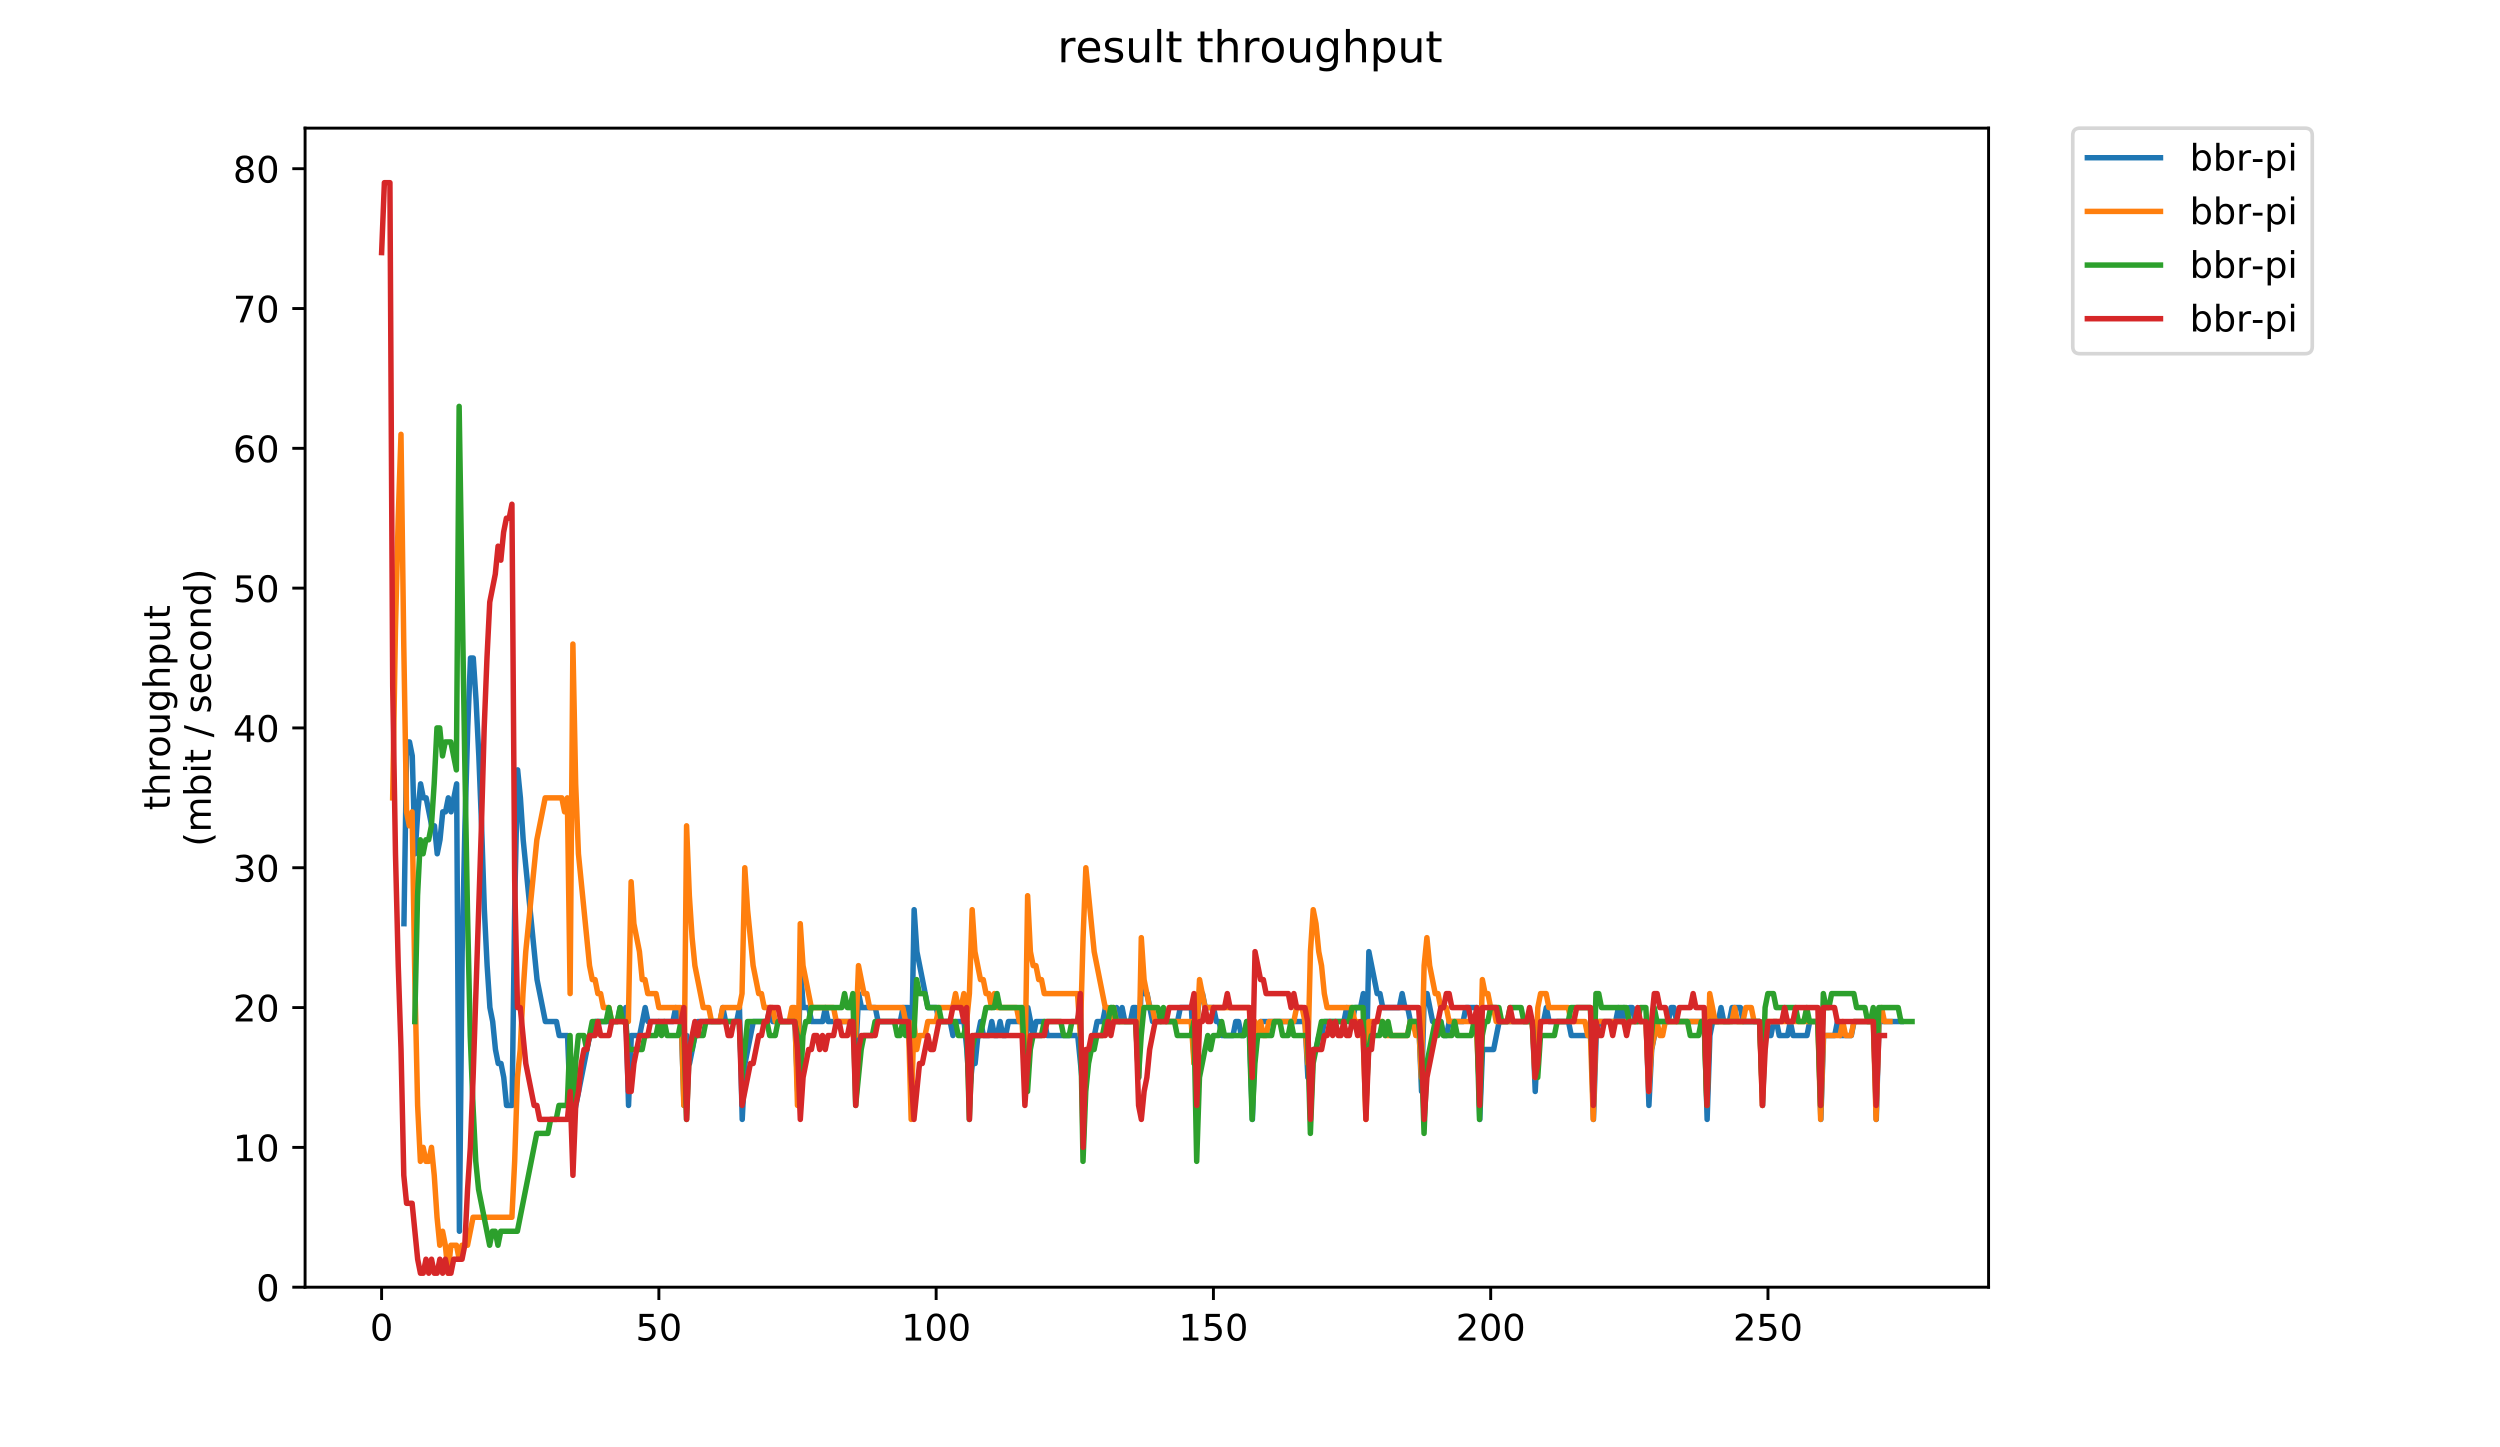 <?xml version="1.0" encoding="utf-8" standalone="no"?>
<!DOCTYPE svg PUBLIC "-//W3C//DTD SVG 1.1//EN"
  "http://www.w3.org/Graphics/SVG/1.1/DTD/svg11.dtd">
<!-- Created with matplotlib (https://matplotlib.org/) -->
<svg height="396pt" version="1.1" viewBox="0 0 684 396" width="684pt" xmlns="http://www.w3.org/2000/svg" xmlns:xlink="http://www.w3.org/1999/xlink">
 <defs>
  <style type="text/css">
*{stroke-linecap:butt;stroke-linejoin:round;}
  </style>
 </defs>
 <g id="figure_1">
  <g id="patch_1">
   <path d="M 0 396 
L 684 396 
L 684 0 
L 0 0 
z
" style="fill:#ffffff;"/>
  </g>
  <g id="axes_1">
   <g id="patch_2">
    <path d="M 83.472 352.174 
L 544.074 352.174 
L 544.074 35.062 
L 83.472 35.062 
z
" style="fill:#ffffff;"/>
   </g>
   <g id="matplotlib.axis_1">
    <g id="xtick_1">
     <g id="line2d_1">
      <defs>
       <path d="M 0 0 
L 0 3.5 
" id="m7096359791" style="stroke:#000000;stroke-width:0.8;"/>
      </defs>
      <g>
       <use style="stroke:#000000;stroke-width:0.8;" x="104.406" xlink:href="#m7096359791" y="352.174"/>
      </g>
     </g>
     <g id="text_1">
      <!-- 0 -->
      <defs>
       <path d="M 31.781 66.406 
Q 24.172 66.406 20.328 58.906 
Q 16.5 51.422 16.5 36.375 
Q 16.5 21.391 20.328 13.891 
Q 24.172 6.391 31.781 6.391 
Q 39.453 6.391 43.281 13.891 
Q 47.125 21.391 47.125 36.375 
Q 47.125 51.422 43.281 58.906 
Q 39.453 66.406 31.781 66.406 
z
M 31.781 74.219 
Q 44.047 74.219 50.516 64.516 
Q 56.984 54.828 56.984 36.375 
Q 56.984 17.969 50.516 8.266 
Q 44.047 -1.422 31.781 -1.422 
Q 19.531 -1.422 13.062 8.266 
Q 6.594 17.969 6.594 36.375 
Q 6.594 54.828 13.062 64.516 
Q 19.531 74.219 31.781 74.219 
z
" id="DejaVuSans-48"/>
      </defs>
      <g transform="translate(101.224 366.773)scale(0.1 -0.1)">
       <use xlink:href="#DejaVuSans-48"/>
      </g>
     </g>
    </g>
    <g id="xtick_2">
     <g id="line2d_2">
      <g>
       <use style="stroke:#000000;stroke-width:0.8;" x="180.268" xlink:href="#m7096359791" y="352.174"/>
      </g>
     </g>
     <g id="text_2">
      <!-- 50 -->
      <defs>
       <path d="M 10.797 72.906 
L 49.516 72.906 
L 49.516 64.594 
L 19.828 64.594 
L 19.828 46.734 
Q 21.969 47.469 24.109 47.828 
Q 26.266 48.188 28.422 48.188 
Q 40.625 48.188 47.75 41.5 
Q 54.891 34.812 54.891 23.391 
Q 54.891 11.625 47.562 5.094 
Q 40.234 -1.422 26.906 -1.422 
Q 22.312 -1.422 17.547 -0.641 
Q 12.797 0.141 7.719 1.703 
L 7.719 11.625 
Q 12.109 9.234 16.797 8.062 
Q 21.484 6.891 26.703 6.891 
Q 35.156 6.891 40.078 11.328 
Q 45.016 15.766 45.016 23.391 
Q 45.016 31 40.078 35.438 
Q 35.156 39.891 26.703 39.891 
Q 22.75 39.891 18.812 39.016 
Q 14.891 38.141 10.797 36.281 
z
" id="DejaVuSans-53"/>
      </defs>
      <g transform="translate(173.905 366.773)scale(0.1 -0.1)">
       <use xlink:href="#DejaVuSans-53"/>
       <use x="63.623" xlink:href="#DejaVuSans-48"/>
      </g>
     </g>
    </g>
    <g id="xtick_3">
     <g id="line2d_3">
      <g>
       <use style="stroke:#000000;stroke-width:0.8;" x="256.13" xlink:href="#m7096359791" y="352.174"/>
      </g>
     </g>
     <g id="text_3">
      <!-- 100 -->
      <defs>
       <path d="M 12.406 8.297 
L 28.516 8.297 
L 28.516 63.922 
L 10.984 60.406 
L 10.984 69.391 
L 28.422 72.906 
L 38.281 72.906 
L 38.281 8.297 
L 54.391 8.297 
L 54.391 0 
L 12.406 0 
z
" id="DejaVuSans-49"/>
      </defs>
      <g transform="translate(246.586 366.773)scale(0.1 -0.1)">
       <use xlink:href="#DejaVuSans-49"/>
       <use x="63.623" xlink:href="#DejaVuSans-48"/>
       <use x="127.246" xlink:href="#DejaVuSans-48"/>
      </g>
     </g>
    </g>
    <g id="xtick_4">
     <g id="line2d_4">
      <g>
       <use style="stroke:#000000;stroke-width:0.8;" x="331.992" xlink:href="#m7096359791" y="352.174"/>
      </g>
     </g>
     <g id="text_4">
      <!-- 150 -->
      <g transform="translate(322.448 366.773)scale(0.1 -0.1)">
       <use xlink:href="#DejaVuSans-49"/>
       <use x="63.623" xlink:href="#DejaVuSans-53"/>
       <use x="127.246" xlink:href="#DejaVuSans-48"/>
      </g>
     </g>
    </g>
    <g id="xtick_5">
     <g id="line2d_5">
      <g>
       <use style="stroke:#000000;stroke-width:0.8;" x="407.854" xlink:href="#m7096359791" y="352.174"/>
      </g>
     </g>
     <g id="text_5">
      <!-- 200 -->
      <defs>
       <path d="M 19.188 8.297 
L 53.609 8.297 
L 53.609 0 
L 7.328 0 
L 7.328 8.297 
Q 12.938 14.109 22.625 23.891 
Q 32.328 33.688 34.812 36.531 
Q 39.547 41.844 41.422 45.531 
Q 43.312 49.219 43.312 52.781 
Q 43.312 58.594 39.234 62.25 
Q 35.156 65.922 28.609 65.922 
Q 23.969 65.922 18.812 64.312 
Q 13.672 62.703 7.812 59.422 
L 7.812 69.391 
Q 13.766 71.781 18.938 73 
Q 24.125 74.219 28.422 74.219 
Q 39.75 74.219 46.484 68.547 
Q 53.219 62.891 53.219 53.422 
Q 53.219 48.922 51.531 44.891 
Q 49.859 40.875 45.406 35.406 
Q 44.188 33.984 37.641 27.219 
Q 31.109 20.453 19.188 8.297 
z
" id="DejaVuSans-50"/>
      </defs>
      <g transform="translate(398.311 366.773)scale(0.1 -0.1)">
       <use xlink:href="#DejaVuSans-50"/>
       <use x="63.623" xlink:href="#DejaVuSans-48"/>
       <use x="127.246" xlink:href="#DejaVuSans-48"/>
      </g>
     </g>
    </g>
    <g id="xtick_6">
     <g id="line2d_6">
      <g>
       <use style="stroke:#000000;stroke-width:0.8;" x="483.716" xlink:href="#m7096359791" y="352.174"/>
      </g>
     </g>
     <g id="text_6">
      <!-- 250 -->
      <g transform="translate(474.173 366.773)scale(0.1 -0.1)">
       <use xlink:href="#DejaVuSans-50"/>
       <use x="63.623" xlink:href="#DejaVuSans-53"/>
       <use x="127.246" xlink:href="#DejaVuSans-48"/>
      </g>
     </g>
    </g>
   </g>
   <g id="matplotlib.axis_2">
    <g id="ytick_1">
     <g id="line2d_7">
      <defs>
       <path d="M 0 0 
L -3.5 0 
" id="m51fbcd51d5" style="stroke:#000000;stroke-width:0.8;"/>
      </defs>
      <g>
       <use style="stroke:#000000;stroke-width:0.8;" x="83.472" xlink:href="#m51fbcd51d5" y="352.174"/>
      </g>
     </g>
     <g id="text_7">
      <!-- 0 -->
      <g transform="translate(70.11 355.973)scale(0.1 -0.1)">
       <use xlink:href="#DejaVuSans-48"/>
      </g>
     </g>
    </g>
    <g id="ytick_2">
     <g id="line2d_8">
      <g>
       <use style="stroke:#000000;stroke-width:0.8;" x="83.472" xlink:href="#m51fbcd51d5" y="313.922"/>
      </g>
     </g>
     <g id="text_8">
      <!-- 10 -->
      <g transform="translate(63.747 317.721)scale(0.1 -0.1)">
       <use xlink:href="#DejaVuSans-49"/>
       <use x="63.623" xlink:href="#DejaVuSans-48"/>
      </g>
     </g>
    </g>
    <g id="ytick_3">
     <g id="line2d_9">
      <g>
       <use style="stroke:#000000;stroke-width:0.8;" x="83.472" xlink:href="#m51fbcd51d5" y="275.67"/>
      </g>
     </g>
     <g id="text_9">
      <!-- 20 -->
      <g transform="translate(63.747 279.469)scale(0.1 -0.1)">
       <use xlink:href="#DejaVuSans-50"/>
       <use x="63.623" xlink:href="#DejaVuSans-48"/>
      </g>
     </g>
    </g>
    <g id="ytick_4">
     <g id="line2d_10">
      <g>
       <use style="stroke:#000000;stroke-width:0.8;" x="83.472" xlink:href="#m51fbcd51d5" y="237.417"/>
      </g>
     </g>
     <g id="text_10">
      <!-- 30 -->
      <defs>
       <path d="M 40.578 39.312 
Q 47.656 37.797 51.625 33 
Q 55.609 28.219 55.609 21.188 
Q 55.609 10.406 48.188 4.484 
Q 40.766 -1.422 27.094 -1.422 
Q 22.516 -1.422 17.656 -0.516 
Q 12.797 0.391 7.625 2.203 
L 7.625 11.719 
Q 11.719 9.328 16.594 8.109 
Q 21.484 6.891 26.812 6.891 
Q 36.078 6.891 40.938 10.547 
Q 45.797 14.203 45.797 21.188 
Q 45.797 27.641 41.281 31.266 
Q 36.766 34.906 28.719 34.906 
L 20.219 34.906 
L 20.219 43.016 
L 29.109 43.016 
Q 36.375 43.016 40.234 45.922 
Q 44.094 48.828 44.094 54.297 
Q 44.094 59.906 40.109 62.906 
Q 36.141 65.922 28.719 65.922 
Q 24.656 65.922 20.016 65.031 
Q 15.375 64.156 9.812 62.312 
L 9.812 71.094 
Q 15.438 72.656 20.344 73.438 
Q 25.25 74.219 29.594 74.219 
Q 40.828 74.219 47.359 69.109 
Q 53.906 64.016 53.906 55.328 
Q 53.906 49.266 50.438 45.094 
Q 46.969 40.922 40.578 39.312 
z
" id="DejaVuSans-51"/>
      </defs>
      <g transform="translate(63.747 241.216)scale(0.1 -0.1)">
       <use xlink:href="#DejaVuSans-51"/>
       <use x="63.623" xlink:href="#DejaVuSans-48"/>
      </g>
     </g>
    </g>
    <g id="ytick_5">
     <g id="line2d_11">
      <g>
       <use style="stroke:#000000;stroke-width:0.8;" x="83.472" xlink:href="#m51fbcd51d5" y="199.165"/>
      </g>
     </g>
     <g id="text_11">
      <!-- 40 -->
      <defs>
       <path d="M 37.797 64.312 
L 12.891 25.391 
L 37.797 25.391 
z
M 35.203 72.906 
L 47.609 72.906 
L 47.609 25.391 
L 58.016 25.391 
L 58.016 17.188 
L 47.609 17.188 
L 47.609 0 
L 37.797 0 
L 37.797 17.188 
L 4.891 17.188 
L 4.891 26.703 
z
" id="DejaVuSans-52"/>
      </defs>
      <g transform="translate(63.747 202.964)scale(0.1 -0.1)">
       <use xlink:href="#DejaVuSans-52"/>
       <use x="63.623" xlink:href="#DejaVuSans-48"/>
      </g>
     </g>
    </g>
    <g id="ytick_6">
     <g id="line2d_12">
      <g>
       <use style="stroke:#000000;stroke-width:0.8;" x="83.472" xlink:href="#m51fbcd51d5" y="160.913"/>
      </g>
     </g>
     <g id="text_12">
      <!-- 50 -->
      <g transform="translate(63.747 164.712)scale(0.1 -0.1)">
       <use xlink:href="#DejaVuSans-53"/>
       <use x="63.623" xlink:href="#DejaVuSans-48"/>
      </g>
     </g>
    </g>
    <g id="ytick_7">
     <g id="line2d_13">
      <g>
       <use style="stroke:#000000;stroke-width:0.8;" x="83.472" xlink:href="#m51fbcd51d5" y="122.66"/>
      </g>
     </g>
     <g id="text_13">
      <!-- 60 -->
      <defs>
       <path d="M 33.016 40.375 
Q 26.375 40.375 22.484 35.828 
Q 18.609 31.297 18.609 23.391 
Q 18.609 15.531 22.484 10.953 
Q 26.375 6.391 33.016 6.391 
Q 39.656 6.391 43.531 10.953 
Q 47.406 15.531 47.406 23.391 
Q 47.406 31.297 43.531 35.828 
Q 39.656 40.375 33.016 40.375 
z
M 52.594 71.297 
L 52.594 62.312 
Q 48.875 64.062 45.094 64.984 
Q 41.312 65.922 37.594 65.922 
Q 27.828 65.922 22.672 59.328 
Q 17.531 52.734 16.797 39.406 
Q 19.672 43.656 24.016 45.922 
Q 28.375 48.188 33.594 48.188 
Q 44.578 48.188 50.953 41.516 
Q 57.328 34.859 57.328 23.391 
Q 57.328 12.156 50.688 5.359 
Q 44.047 -1.422 33.016 -1.422 
Q 20.359 -1.422 13.672 8.266 
Q 6.984 17.969 6.984 36.375 
Q 6.984 53.656 15.188 63.938 
Q 23.391 74.219 37.203 74.219 
Q 40.922 74.219 44.703 73.484 
Q 48.484 72.75 52.594 71.297 
z
" id="DejaVuSans-54"/>
      </defs>
      <g transform="translate(63.747 126.46)scale(0.1 -0.1)">
       <use xlink:href="#DejaVuSans-54"/>
       <use x="63.623" xlink:href="#DejaVuSans-48"/>
      </g>
     </g>
    </g>
    <g id="ytick_8">
     <g id="line2d_14">
      <g>
       <use style="stroke:#000000;stroke-width:0.8;" x="83.472" xlink:href="#m51fbcd51d5" y="84.408"/>
      </g>
     </g>
     <g id="text_14">
      <!-- 70 -->
      <defs>
       <path d="M 8.203 72.906 
L 55.078 72.906 
L 55.078 68.703 
L 28.609 0 
L 18.312 0 
L 43.219 64.594 
L 8.203 64.594 
z
" id="DejaVuSans-55"/>
      </defs>
      <g transform="translate(63.747 88.207)scale(0.1 -0.1)">
       <use xlink:href="#DejaVuSans-55"/>
       <use x="63.623" xlink:href="#DejaVuSans-48"/>
      </g>
     </g>
    </g>
    <g id="ytick_9">
     <g id="line2d_15">
      <g>
       <use style="stroke:#000000;stroke-width:0.8;" x="83.472" xlink:href="#m51fbcd51d5" y="46.156"/>
      </g>
     </g>
     <g id="text_15">
      <!-- 80 -->
      <defs>
       <path d="M 31.781 34.625 
Q 24.75 34.625 20.719 30.859 
Q 16.703 27.094 16.703 20.516 
Q 16.703 13.922 20.719 10.156 
Q 24.75 6.391 31.781 6.391 
Q 38.812 6.391 42.859 10.172 
Q 46.922 13.969 46.922 20.516 
Q 46.922 27.094 42.891 30.859 
Q 38.875 34.625 31.781 34.625 
z
M 21.922 38.812 
Q 15.578 40.375 12.031 44.719 
Q 8.5 49.078 8.5 55.328 
Q 8.5 64.062 14.719 69.141 
Q 20.953 74.219 31.781 74.219 
Q 42.672 74.219 48.875 69.141 
Q 55.078 64.062 55.078 55.328 
Q 55.078 49.078 51.531 44.719 
Q 48 40.375 41.703 38.812 
Q 48.828 37.156 52.797 32.312 
Q 56.781 27.484 56.781 20.516 
Q 56.781 9.906 50.312 4.234 
Q 43.844 -1.422 31.781 -1.422 
Q 19.734 -1.422 13.25 4.234 
Q 6.781 9.906 6.781 20.516 
Q 6.781 27.484 10.781 32.312 
Q 14.797 37.156 21.922 38.812 
z
M 18.312 54.391 
Q 18.312 48.734 21.844 45.562 
Q 25.391 42.391 31.781 42.391 
Q 38.141 42.391 41.719 45.562 
Q 45.312 48.734 45.312 54.391 
Q 45.312 60.062 41.719 63.234 
Q 38.141 66.406 31.781 66.406 
Q 25.391 66.406 21.844 63.234 
Q 18.312 60.062 18.312 54.391 
z
" id="DejaVuSans-56"/>
      </defs>
      <g transform="translate(63.747 49.955)scale(0.1 -0.1)">
       <use xlink:href="#DejaVuSans-56"/>
       <use x="63.623" xlink:href="#DejaVuSans-48"/>
      </g>
     </g>
    </g>
    <g id="text_16">
     <!-- throughput -->
     <defs>
      <path d="M 18.312 70.219 
L 18.312 54.688 
L 36.812 54.688 
L 36.812 47.703 
L 18.312 47.703 
L 18.312 18.016 
Q 18.312 11.328 20.141 9.422 
Q 21.969 7.516 27.594 7.516 
L 36.812 7.516 
L 36.812 0 
L 27.594 0 
Q 17.188 0 13.234 3.875 
Q 9.281 7.766 9.281 18.016 
L 9.281 47.703 
L 2.688 47.703 
L 2.688 54.688 
L 9.281 54.688 
L 9.281 70.219 
z
" id="DejaVuSans-116"/>
      <path d="M 54.891 33.016 
L 54.891 0 
L 45.906 0 
L 45.906 32.719 
Q 45.906 40.484 42.875 44.328 
Q 39.844 48.188 33.797 48.188 
Q 26.516 48.188 22.312 43.547 
Q 18.109 38.922 18.109 30.906 
L 18.109 0 
L 9.078 0 
L 9.078 75.984 
L 18.109 75.984 
L 18.109 46.188 
Q 21.344 51.125 25.703 53.562 
Q 30.078 56 35.797 56 
Q 45.219 56 50.047 50.172 
Q 54.891 44.344 54.891 33.016 
z
" id="DejaVuSans-104"/>
      <path d="M 41.109 46.297 
Q 39.594 47.172 37.812 47.578 
Q 36.031 48 33.891 48 
Q 26.266 48 22.188 43.047 
Q 18.109 38.094 18.109 28.812 
L 18.109 0 
L 9.078 0 
L 9.078 54.688 
L 18.109 54.688 
L 18.109 46.188 
Q 20.953 51.172 25.484 53.578 
Q 30.031 56 36.531 56 
Q 37.453 56 38.578 55.875 
Q 39.703 55.766 41.062 55.516 
z
" id="DejaVuSans-114"/>
      <path d="M 30.609 48.391 
Q 23.391 48.391 19.188 42.75 
Q 14.984 37.109 14.984 27.297 
Q 14.984 17.484 19.156 11.844 
Q 23.344 6.203 30.609 6.203 
Q 37.797 6.203 41.984 11.859 
Q 46.188 17.531 46.188 27.297 
Q 46.188 37.016 41.984 42.703 
Q 37.797 48.391 30.609 48.391 
z
M 30.609 56 
Q 42.328 56 49.016 48.375 
Q 55.719 40.766 55.719 27.297 
Q 55.719 13.875 49.016 6.219 
Q 42.328 -1.422 30.609 -1.422 
Q 18.844 -1.422 12.172 6.219 
Q 5.516 13.875 5.516 27.297 
Q 5.516 40.766 12.172 48.375 
Q 18.844 56 30.609 56 
z
" id="DejaVuSans-111"/>
      <path d="M 8.5 21.578 
L 8.5 54.688 
L 17.484 54.688 
L 17.484 21.922 
Q 17.484 14.156 20.5 10.266 
Q 23.531 6.391 29.594 6.391 
Q 36.859 6.391 41.078 11.031 
Q 45.312 15.672 45.312 23.688 
L 45.312 54.688 
L 54.297 54.688 
L 54.297 0 
L 45.312 0 
L 45.312 8.406 
Q 42.047 3.422 37.719 1 
Q 33.406 -1.422 27.688 -1.422 
Q 18.266 -1.422 13.375 4.438 
Q 8.5 10.297 8.5 21.578 
z
M 31.109 56 
z
" id="DejaVuSans-117"/>
      <path d="M 45.406 27.984 
Q 45.406 37.75 41.375 43.109 
Q 37.359 48.484 30.078 48.484 
Q 22.859 48.484 18.828 43.109 
Q 14.797 37.75 14.797 27.984 
Q 14.797 18.266 18.828 12.891 
Q 22.859 7.516 30.078 7.516 
Q 37.359 7.516 41.375 12.891 
Q 45.406 18.266 45.406 27.984 
z
M 54.391 6.781 
Q 54.391 -7.172 48.188 -13.984 
Q 42 -20.797 29.203 -20.797 
Q 24.469 -20.797 20.266 -20.094 
Q 16.062 -19.391 12.109 -17.922 
L 12.109 -9.188 
Q 16.062 -11.328 19.922 -12.344 
Q 23.781 -13.375 27.781 -13.375 
Q 36.625 -13.375 41.016 -8.766 
Q 45.406 -4.156 45.406 5.172 
L 45.406 9.625 
Q 42.625 4.781 38.281 2.391 
Q 33.938 0 27.875 0 
Q 17.828 0 11.672 7.656 
Q 5.516 15.328 5.516 27.984 
Q 5.516 40.672 11.672 48.328 
Q 17.828 56 27.875 56 
Q 33.938 56 38.281 53.609 
Q 42.625 51.219 45.406 46.391 
L 45.406 54.688 
L 54.391 54.688 
z
" id="DejaVuSans-103"/>
      <path d="M 18.109 8.203 
L 18.109 -20.797 
L 9.078 -20.797 
L 9.078 54.688 
L 18.109 54.688 
L 18.109 46.391 
Q 20.953 51.266 25.266 53.625 
Q 29.594 56 35.594 56 
Q 45.562 56 51.781 48.094 
Q 58.016 40.188 58.016 27.297 
Q 58.016 14.406 51.781 6.484 
Q 45.562 -1.422 35.594 -1.422 
Q 29.594 -1.422 25.266 0.953 
Q 20.953 3.328 18.109 8.203 
z
M 48.688 27.297 
Q 48.688 37.203 44.609 42.844 
Q 40.531 48.484 33.406 48.484 
Q 26.266 48.484 22.188 42.844 
Q 18.109 37.203 18.109 27.297 
Q 18.109 17.391 22.188 11.75 
Q 26.266 6.109 33.406 6.109 
Q 40.531 6.109 44.609 11.75 
Q 48.688 17.391 48.688 27.297 
z
" id="DejaVuSans-112"/>
     </defs>
     <g transform="translate(46.47 221.675)rotate(-90)scale(0.1 -0.1)">
      <use xlink:href="#DejaVuSans-116"/>
      <use x="39.209" xlink:href="#DejaVuSans-104"/>
      <use x="102.588" xlink:href="#DejaVuSans-114"/>
      <use x="143.67" xlink:href="#DejaVuSans-111"/>
      <use x="204.852" xlink:href="#DejaVuSans-117"/>
      <use x="268.23" xlink:href="#DejaVuSans-103"/>
      <use x="331.707" xlink:href="#DejaVuSans-104"/>
      <use x="395.086" xlink:href="#DejaVuSans-112"/>
      <use x="458.562" xlink:href="#DejaVuSans-117"/>
      <use x="521.941" xlink:href="#DejaVuSans-116"/>
     </g>
     <!-- (mbit / second) -->
     <defs>
      <path d="M 31 75.875 
Q 24.469 64.656 21.281 53.656 
Q 18.109 42.672 18.109 31.391 
Q 18.109 20.125 21.312 9.062 
Q 24.516 -2 31 -13.188 
L 23.188 -13.188 
Q 15.875 -1.703 12.234 9.375 
Q 8.594 20.453 8.594 31.391 
Q 8.594 42.281 12.203 53.312 
Q 15.828 64.359 23.188 75.875 
z
" id="DejaVuSans-40"/>
      <path d="M 52 44.188 
Q 55.375 50.25 60.062 53.125 
Q 64.75 56 71.094 56 
Q 79.641 56 84.281 50.016 
Q 88.922 44.047 88.922 33.016 
L 88.922 0 
L 79.891 0 
L 79.891 32.719 
Q 79.891 40.578 77.094 44.375 
Q 74.312 48.188 68.609 48.188 
Q 61.625 48.188 57.562 43.547 
Q 53.516 38.922 53.516 30.906 
L 53.516 0 
L 44.484 0 
L 44.484 32.719 
Q 44.484 40.625 41.703 44.406 
Q 38.922 48.188 33.109 48.188 
Q 26.219 48.188 22.156 43.531 
Q 18.109 38.875 18.109 30.906 
L 18.109 0 
L 9.078 0 
L 9.078 54.688 
L 18.109 54.688 
L 18.109 46.188 
Q 21.188 51.219 25.484 53.609 
Q 29.781 56 35.688 56 
Q 41.656 56 45.828 52.969 
Q 50 49.953 52 44.188 
z
" id="DejaVuSans-109"/>
      <path d="M 48.688 27.297 
Q 48.688 37.203 44.609 42.844 
Q 40.531 48.484 33.406 48.484 
Q 26.266 48.484 22.188 42.844 
Q 18.109 37.203 18.109 27.297 
Q 18.109 17.391 22.188 11.75 
Q 26.266 6.109 33.406 6.109 
Q 40.531 6.109 44.609 11.75 
Q 48.688 17.391 48.688 27.297 
z
M 18.109 46.391 
Q 20.953 51.266 25.266 53.625 
Q 29.594 56 35.594 56 
Q 45.562 56 51.781 48.094 
Q 58.016 40.188 58.016 27.297 
Q 58.016 14.406 51.781 6.484 
Q 45.562 -1.422 35.594 -1.422 
Q 29.594 -1.422 25.266 0.953 
Q 20.953 3.328 18.109 8.203 
L 18.109 0 
L 9.078 0 
L 9.078 75.984 
L 18.109 75.984 
z
" id="DejaVuSans-98"/>
      <path d="M 9.422 54.688 
L 18.406 54.688 
L 18.406 0 
L 9.422 0 
z
M 9.422 75.984 
L 18.406 75.984 
L 18.406 64.594 
L 9.422 64.594 
z
" id="DejaVuSans-105"/>
      <path id="DejaVuSans-32"/>
      <path d="M 25.391 72.906 
L 33.688 72.906 
L 8.297 -9.281 
L 0 -9.281 
z
" id="DejaVuSans-47"/>
      <path d="M 44.281 53.078 
L 44.281 44.578 
Q 40.484 46.531 36.375 47.5 
Q 32.281 48.484 27.875 48.484 
Q 21.188 48.484 17.844 46.438 
Q 14.5 44.391 14.5 40.281 
Q 14.5 37.156 16.891 35.375 
Q 19.281 33.594 26.516 31.984 
L 29.594 31.297 
Q 39.156 29.25 43.188 25.516 
Q 47.219 21.781 47.219 15.094 
Q 47.219 7.469 41.188 3.016 
Q 35.156 -1.422 24.609 -1.422 
Q 20.219 -1.422 15.453 -0.562 
Q 10.688 0.297 5.422 2 
L 5.422 11.281 
Q 10.406 8.688 15.234 7.391 
Q 20.062 6.109 24.812 6.109 
Q 31.156 6.109 34.562 8.281 
Q 37.984 10.453 37.984 14.406 
Q 37.984 18.062 35.516 20.016 
Q 33.062 21.969 24.703 23.781 
L 21.578 24.516 
Q 13.234 26.266 9.516 29.906 
Q 5.812 33.547 5.812 39.891 
Q 5.812 47.609 11.281 51.797 
Q 16.75 56 26.812 56 
Q 31.781 56 36.172 55.266 
Q 40.578 54.547 44.281 53.078 
z
" id="DejaVuSans-115"/>
      <path d="M 56.203 29.594 
L 56.203 25.203 
L 14.891 25.203 
Q 15.484 15.922 20.484 11.062 
Q 25.484 6.203 34.422 6.203 
Q 39.594 6.203 44.453 7.469 
Q 49.312 8.734 54.109 11.281 
L 54.109 2.781 
Q 49.266 0.734 44.188 -0.344 
Q 39.109 -1.422 33.891 -1.422 
Q 20.797 -1.422 13.156 6.188 
Q 5.516 13.812 5.516 26.812 
Q 5.516 40.234 12.766 48.109 
Q 20.016 56 32.328 56 
Q 43.359 56 49.781 48.891 
Q 56.203 41.797 56.203 29.594 
z
M 47.219 32.234 
Q 47.125 39.594 43.094 43.984 
Q 39.062 48.391 32.422 48.391 
Q 24.906 48.391 20.391 44.141 
Q 15.875 39.891 15.188 32.172 
z
" id="DejaVuSans-101"/>
      <path d="M 48.781 52.594 
L 48.781 44.188 
Q 44.969 46.297 41.141 47.344 
Q 37.312 48.391 33.406 48.391 
Q 24.656 48.391 19.812 42.844 
Q 14.984 37.312 14.984 27.297 
Q 14.984 17.281 19.812 11.734 
Q 24.656 6.203 33.406 6.203 
Q 37.312 6.203 41.141 7.25 
Q 44.969 8.297 48.781 10.406 
L 48.781 2.094 
Q 45.016 0.344 40.984 -0.531 
Q 36.969 -1.422 32.422 -1.422 
Q 20.062 -1.422 12.781 6.344 
Q 5.516 14.109 5.516 27.297 
Q 5.516 40.672 12.859 48.328 
Q 20.219 56 33.016 56 
Q 37.156 56 41.109 55.141 
Q 45.062 54.297 48.781 52.594 
z
" id="DejaVuSans-99"/>
      <path d="M 54.891 33.016 
L 54.891 0 
L 45.906 0 
L 45.906 32.719 
Q 45.906 40.484 42.875 44.328 
Q 39.844 48.188 33.797 48.188 
Q 26.516 48.188 22.312 43.547 
Q 18.109 38.922 18.109 30.906 
L 18.109 0 
L 9.078 0 
L 9.078 54.688 
L 18.109 54.688 
L 18.109 46.188 
Q 21.344 51.125 25.703 53.562 
Q 30.078 56 35.797 56 
Q 45.219 56 50.047 50.172 
Q 54.891 44.344 54.891 33.016 
z
" id="DejaVuSans-110"/>
      <path d="M 45.406 46.391 
L 45.406 75.984 
L 54.391 75.984 
L 54.391 0 
L 45.406 0 
L 45.406 8.203 
Q 42.578 3.328 38.25 0.953 
Q 33.938 -1.422 27.875 -1.422 
Q 17.969 -1.422 11.734 6.484 
Q 5.516 14.406 5.516 27.297 
Q 5.516 40.188 11.734 48.094 
Q 17.969 56 27.875 56 
Q 33.938 56 38.25 53.625 
Q 42.578 51.266 45.406 46.391 
z
M 14.797 27.297 
Q 14.797 17.391 18.875 11.75 
Q 22.953 6.109 30.078 6.109 
Q 37.203 6.109 41.297 11.75 
Q 45.406 17.391 45.406 27.297 
Q 45.406 37.203 41.297 42.844 
Q 37.203 48.484 30.078 48.484 
Q 22.953 48.484 18.875 42.844 
Q 14.797 37.203 14.797 27.297 
z
" id="DejaVuSans-100"/>
      <path d="M 8.016 75.875 
L 15.828 75.875 
Q 23.141 64.359 26.781 53.312 
Q 30.422 42.281 30.422 31.391 
Q 30.422 20.453 26.781 9.375 
Q 23.141 -1.703 15.828 -13.188 
L 8.016 -13.188 
Q 14.5 -2 17.703 9.062 
Q 20.906 20.125 20.906 31.391 
Q 20.906 42.672 17.703 53.656 
Q 14.5 64.656 8.016 75.875 
z
" id="DejaVuSans-41"/>
     </defs>
     <g transform="translate(57.668 231.609)rotate(-90)scale(0.1 -0.1)">
      <use xlink:href="#DejaVuSans-40"/>
      <use x="39.014" xlink:href="#DejaVuSans-109"/>
      <use x="136.426" xlink:href="#DejaVuSans-98"/>
      <use x="199.902" xlink:href="#DejaVuSans-105"/>
      <use x="227.686" xlink:href="#DejaVuSans-116"/>
      <use x="266.895" xlink:href="#DejaVuSans-32"/>
      <use x="298.682" xlink:href="#DejaVuSans-47"/>
      <use x="332.373" xlink:href="#DejaVuSans-32"/>
      <use x="364.16" xlink:href="#DejaVuSans-115"/>
      <use x="416.26" xlink:href="#DejaVuSans-101"/>
      <use x="477.783" xlink:href="#DejaVuSans-99"/>
      <use x="532.764" xlink:href="#DejaVuSans-111"/>
      <use x="593.945" xlink:href="#DejaVuSans-110"/>
      <use x="657.324" xlink:href="#DejaVuSans-100"/>
      <use x="720.801" xlink:href="#DejaVuSans-41"/>
     </g>
    </g>
   </g>
   <g id="line2d_16">
    <path clip-path="url(#pde487c2a36)" d="M 110.52 252.718 
L 111.279 202.99 
L 112.037 202.99 
L 112.796 206.815 
L 113.555 233.592 
L 114.313 222.116 
L 115.072 214.466 
L 115.831 218.291 
L 116.589 218.291 
L 118.106 225.942 
L 118.865 225.942 
L 119.624 233.592 
L 120.382 229.767 
L 121.141 222.116 
L 121.9 222.116 
L 122.658 218.291 
L 123.417 222.116 
L 124.934 214.466 
L 125.693 336.873 
L 126.451 260.369 
L 127.21 225.942 
L 127.969 199.165 
L 128.727 180.039 
L 129.486 180.039 
L 130.244 191.514 
L 131.003 206.815 
L 131.762 225.942 
L 132.52 248.893 
L 133.279 264.194 
L 134.037 275.67 
L 134.796 279.495 
L 135.555 287.145 
L 136.313 290.97 
L 137.072 290.97 
L 137.831 294.796 
L 138.589 302.446 
L 140.106 302.446 
L 140.865 245.068 
L 141.624 210.641 
L 142.382 218.291 
L 143.141 229.767 
L 146.934 268.019 
L 149.21 279.495 
L 152.244 279.495 
L 153.003 283.32 
L 155.279 283.32 
L 156.038 302.446 
L 156.796 306.271 
L 161.348 283.32 
L 162.106 283.32 
L 162.865 279.495 
L 168.934 279.495 
L 169.693 275.67 
L 170.451 279.495 
L 171.21 275.67 
L 171.969 302.446 
L 172.727 283.32 
L 175.003 283.32 
L 176.52 275.67 
L 177.279 279.495 
L 184.107 279.495 
L 184.865 275.67 
L 185.624 279.495 
L 186.382 279.495 
L 187.141 302.446 
L 187.9 283.32 
L 188.658 290.97 
L 190.934 279.495 
L 197.003 279.495 
L 197.762 275.67 
L 198.52 279.495 
L 201.555 279.495 
L 202.313 275.67 
L 203.072 306.271 
L 203.831 290.97 
L 206.107 279.495 
L 209.9 279.495 
L 210.658 275.67 
L 211.417 279.495 
L 217.486 279.495 
L 218.244 298.621 
L 219.003 264.194 
L 219.762 275.67 
L 221.279 275.67 
L 222.038 279.495 
L 225.072 279.495 
L 225.831 275.67 
L 226.589 279.495 
L 233.417 279.495 
L 234.176 287.145 
L 234.934 271.844 
L 235.693 275.67 
L 239.486 275.67 
L 240.244 279.495 
L 246.313 279.495 
L 247.072 275.67 
L 248.589 275.67 
L 249.348 290.97 
L 250.107 248.893 
L 250.865 260.369 
L 253.9 275.67 
L 256.176 275.67 
L 256.934 279.495 
L 259.969 279.495 
L 260.727 283.32 
L 261.486 279.495 
L 263.762 279.495 
L 264.52 287.145 
L 265.279 298.621 
L 266.038 290.97 
L 266.796 290.97 
L 267.555 283.32 
L 268.313 279.495 
L 269.072 283.32 
L 270.589 283.32 
L 271.348 279.495 
L 272.107 283.32 
L 272.865 283.32 
L 273.624 279.495 
L 274.382 283.32 
L 275.141 283.32 
L 275.9 279.495 
L 278.934 279.495 
L 279.693 275.67 
L 280.451 294.796 
L 281.21 275.67 
L 282.727 283.32 
L 283.486 279.495 
L 285.762 279.495 
L 286.52 283.32 
L 294.865 283.32 
L 296.382 298.621 
L 297.141 290.97 
L 297.9 287.145 
L 298.658 287.145 
L 300.176 279.495 
L 301.693 279.495 
L 302.451 275.67 
L 303.21 279.495 
L 303.969 275.67 
L 304.727 279.495 
L 305.486 275.67 
L 306.245 279.495 
L 307.003 275.67 
L 307.762 279.495 
L 309.279 279.495 
L 310.038 275.67 
L 310.796 275.67 
L 311.555 294.796 
L 312.314 264.194 
L 313.072 271.844 
L 313.831 271.844 
L 315.348 279.495 
L 322.176 279.495 
L 322.934 275.67 
L 325.969 275.67 
L 326.727 290.97 
L 327.486 279.495 
L 328.245 271.844 
L 329.003 271.844 
L 329.762 275.67 
L 332.038 275.67 
L 332.796 279.495 
L 333.555 279.495 
L 334.314 283.32 
L 337.348 283.32 
L 338.107 279.495 
L 338.865 279.495 
L 339.624 283.32 
L 340.383 283.32 
L 341.141 279.495 
L 341.9 283.32 
L 342.658 306.271 
L 343.417 283.32 
L 344.176 283.32 
L 344.934 279.495 
L 357.072 279.495 
L 357.831 294.796 
L 358.589 294.796 
L 359.348 287.145 
L 360.107 287.145 
L 360.865 283.32 
L 361.624 283.32 
L 362.383 279.495 
L 367.693 279.495 
L 368.452 275.67 
L 369.21 279.495 
L 369.969 279.495 
L 370.727 275.67 
L 372.245 275.67 
L 373.003 271.844 
L 373.762 294.796 
L 374.52 260.369 
L 376.796 271.844 
L 377.555 271.844 
L 378.314 275.67 
L 382.865 275.67 
L 383.624 271.844 
L 384.383 275.67 
L 385.141 275.67 
L 385.9 279.495 
L 388.176 279.495 
L 388.934 298.621 
L 389.693 271.844 
L 390.452 271.844 
L 391.969 279.495 
L 394.245 279.495 
L 395.003 283.32 
L 395.762 283.32 
L 396.521 279.495 
L 400.314 279.495 
L 401.072 275.67 
L 404.107 275.67 
L 404.865 306.271 
L 405.624 287.145 
L 408.658 287.145 
L 410.176 279.495 
L 419.279 279.495 
L 420.038 298.621 
L 420.796 283.32 
L 421.555 279.495 
L 422.314 279.495 
L 423.072 275.67 
L 423.831 279.495 
L 429.141 279.495 
L 429.9 283.32 
L 434.452 283.32 
L 435.21 279.495 
L 435.969 306.271 
L 436.727 283.32 
L 437.486 279.495 
L 442.038 279.495 
L 442.796 275.67 
L 443.555 279.495 
L 444.314 275.67 
L 445.072 279.495 
L 445.831 275.67 
L 446.59 275.67 
L 447.348 279.495 
L 450.383 279.495 
L 451.141 302.446 
L 451.9 287.145 
L 453.417 279.495 
L 456.452 279.495 
L 457.21 275.67 
L 457.969 275.67 
L 458.727 279.495 
L 466.314 279.495 
L 467.072 306.271 
L 467.831 283.32 
L 468.59 279.495 
L 470.107 279.495 
L 470.865 275.67 
L 471.624 279.495 
L 473.141 279.495 
L 473.9 275.67 
L 476.176 275.67 
L 476.934 279.495 
L 481.486 279.495 
L 482.245 302.446 
L 483.003 279.495 
L 483.762 283.32 
L 484.521 283.32 
L 485.279 279.495 
L 486.038 279.495 
L 486.796 283.32 
L 489.072 283.32 
L 489.831 279.495 
L 490.59 283.32 
L 494.383 283.32 
L 495.141 279.495 
L 497.417 279.495 
L 498.176 306.271 
L 498.934 283.32 
L 501.969 283.32 
L 502.728 279.495 
L 503.486 283.32 
L 506.521 283.32 
L 507.279 279.495 
L 512.59 279.495 
L 513.348 306.271 
L 514.107 279.495 
L 520.176 279.495 
L 520.176 279.495 
" style="fill:none;stroke:#1f77b4;stroke-linecap:square;stroke-width:1.5;"/>
   </g>
   <g id="line2d_17">
    <path clip-path="url(#pde487c2a36)" d="M 107.433 218.291 
L 108.191 172.388 
L 108.95 141.786 
L 109.709 118.835 
L 110.467 176.214 
L 111.226 222.116 
L 111.984 225.942 
L 112.743 222.116 
L 113.502 268.019 
L 114.26 302.446 
L 115.019 317.747 
L 115.777 313.922 
L 116.536 317.747 
L 117.295 317.747 
L 118.053 313.922 
L 118.812 321.572 
L 119.571 333.048 
L 120.329 340.698 
L 121.088 336.873 
L 121.846 340.698 
L 122.605 348.349 
L 123.364 340.698 
L 124.881 340.698 
L 125.64 344.524 
L 126.398 340.698 
L 127.915 340.698 
L 129.433 333.048 
L 140.053 333.048 
L 140.812 317.747 
L 141.571 294.796 
L 142.329 287.145 
L 143.088 271.844 
L 143.846 260.369 
L 146.881 229.767 
L 149.157 218.291 
L 153.709 218.291 
L 154.467 222.116 
L 155.226 218.291 
L 155.984 271.844 
L 156.743 176.214 
L 157.502 214.466 
L 158.26 233.592 
L 161.295 264.194 
L 162.053 268.019 
L 162.812 268.019 
L 163.571 271.844 
L 164.329 271.844 
L 165.088 275.67 
L 166.605 275.67 
L 167.364 279.495 
L 171.915 279.495 
L 172.674 241.242 
L 173.433 252.718 
L 174.95 260.369 
L 175.709 268.019 
L 176.467 268.019 
L 177.226 271.844 
L 179.502 271.844 
L 180.26 275.67 
L 186.329 275.67 
L 187.088 302.446 
L 187.847 225.942 
L 188.605 245.068 
L 189.364 256.543 
L 190.122 264.194 
L 192.398 275.67 
L 193.915 275.67 
L 194.674 279.495 
L 196.95 279.495 
L 197.709 275.67 
L 202.26 275.67 
L 203.019 271.844 
L 203.778 237.417 
L 204.536 248.893 
L 206.053 264.194 
L 207.571 271.844 
L 208.329 271.844 
L 209.088 275.67 
L 211.364 275.67 
L 212.122 279.495 
L 215.916 279.495 
L 216.674 275.67 
L 217.433 275.67 
L 218.191 302.446 
L 218.95 252.718 
L 219.709 264.194 
L 221.984 275.67 
L 228.053 275.67 
L 228.812 279.495 
L 232.605 279.495 
L 233.364 283.32 
L 234.122 283.32 
L 234.881 264.194 
L 236.398 271.844 
L 237.157 271.844 
L 237.916 275.67 
L 247.019 275.67 
L 247.778 279.495 
L 248.536 279.495 
L 249.295 306.271 
L 250.053 279.495 
L 250.812 287.145 
L 251.571 283.32 
L 253.088 283.32 
L 253.847 279.495 
L 256.122 279.495 
L 256.881 275.67 
L 260.674 275.67 
L 261.433 271.844 
L 262.191 275.67 
L 262.95 275.67 
L 263.709 271.844 
L 264.467 279.495 
L 265.226 271.844 
L 265.985 248.893 
L 266.743 260.369 
L 268.26 268.019 
L 269.019 268.019 
L 269.778 271.844 
L 270.536 271.844 
L 271.295 275.67 
L 272.053 271.844 
L 272.812 275.67 
L 278.122 275.67 
L 278.881 279.495 
L 279.64 279.495 
L 280.398 294.796 
L 281.157 245.068 
L 281.916 260.369 
L 282.674 264.194 
L 283.433 264.194 
L 284.191 268.019 
L 284.95 268.019 
L 285.709 271.844 
L 294.812 271.844 
L 295.571 283.32 
L 296.329 256.543 
L 297.088 237.417 
L 299.364 260.369 
L 302.398 275.67 
L 303.157 275.67 
L 303.916 279.495 
L 304.674 275.67 
L 305.433 279.495 
L 310.743 279.495 
L 311.502 294.796 
L 312.26 256.543 
L 313.019 268.019 
L 314.536 275.67 
L 315.295 275.67 
L 316.054 279.495 
L 325.916 279.495 
L 326.674 290.97 
L 327.433 283.32 
L 328.191 268.019 
L 329.709 275.67 
L 341.847 275.67 
L 342.605 302.446 
L 343.364 279.495 
L 344.123 283.32 
L 344.881 279.495 
L 345.64 283.32 
L 346.398 283.32 
L 347.157 279.495 
L 353.985 279.495 
L 354.743 275.67 
L 356.26 275.67 
L 357.019 279.495 
L 357.778 290.97 
L 358.536 260.369 
L 359.295 248.893 
L 360.054 252.718 
L 360.812 260.369 
L 361.571 264.194 
L 362.329 271.844 
L 363.088 275.67 
L 369.916 275.67 
L 370.674 279.495 
L 371.433 279.495 
L 372.192 283.32 
L 372.95 283.32 
L 373.709 306.271 
L 374.467 279.495 
L 378.26 279.495 
L 379.019 283.32 
L 385.088 283.32 
L 385.847 279.495 
L 386.605 279.495 
L 387.364 283.32 
L 388.123 279.495 
L 388.881 294.796 
L 389.64 264.194 
L 390.398 256.543 
L 391.157 264.194 
L 392.674 271.844 
L 393.433 271.844 
L 394.192 275.67 
L 395.709 275.67 
L 396.467 279.495 
L 403.295 279.495 
L 404.054 283.32 
L 404.812 298.621 
L 405.571 268.019 
L 406.329 271.844 
L 407.088 271.844 
L 407.847 275.67 
L 408.605 275.67 
L 409.364 279.495 
L 419.226 279.495 
L 419.985 294.796 
L 420.743 275.67 
L 421.502 271.844 
L 423.019 271.844 
L 423.778 275.67 
L 429.088 275.67 
L 429.847 279.495 
L 433.64 279.495 
L 434.398 283.32 
L 435.157 283.32 
L 435.916 306.271 
L 436.674 279.495 
L 450.33 279.495 
L 451.088 298.621 
L 451.847 287.145 
L 453.364 279.495 
L 454.123 283.32 
L 454.881 283.32 
L 455.64 279.495 
L 466.261 279.495 
L 467.019 302.446 
L 467.778 271.844 
L 469.295 279.495 
L 473.847 279.495 
L 474.605 275.67 
L 475.364 279.495 
L 476.881 279.495 
L 477.64 275.67 
L 479.157 275.67 
L 479.916 279.495 
L 481.433 279.495 
L 482.192 302.446 
L 482.95 279.495 
L 497.364 279.495 
L 498.123 306.271 
L 498.881 283.32 
L 503.433 283.32 
L 504.192 279.495 
L 504.95 283.32 
L 506.468 283.32 
L 507.226 279.495 
L 512.536 279.495 
L 513.295 306.271 
L 514.054 279.495 
L 514.812 275.67 
L 515.571 279.495 
L 517.088 279.495 
L 517.088 279.495 
" style="fill:none;stroke:#ff7f0e;stroke-linecap:square;stroke-width:1.5;"/>
   </g>
   <g id="line2d_18">
    <path clip-path="url(#pde487c2a36)" d="M 113.482 279.495 
L 114.241 245.068 
L 114.999 229.767 
L 115.758 233.592 
L 116.516 229.767 
L 117.275 229.767 
L 118.034 225.942 
L 118.792 214.466 
L 119.551 199.165 
L 120.309 199.165 
L 121.068 206.815 
L 121.827 202.99 
L 123.344 202.99 
L 124.861 210.641 
L 125.62 111.185 
L 127.137 206.815 
L 127.896 248.893 
L 128.654 283.32 
L 129.413 302.446 
L 130.172 317.747 
L 130.93 325.398 
L 133.965 340.698 
L 134.723 336.873 
L 135.482 336.873 
L 136.241 340.698 
L 136.999 336.873 
L 141.551 336.873 
L 146.861 310.097 
L 149.896 310.097 
L 150.654 306.271 
L 152.172 306.271 
L 152.93 302.446 
L 155.206 302.446 
L 155.965 283.32 
L 156.723 310.097 
L 157.482 290.97 
L 158.241 283.32 
L 159.758 283.32 
L 160.516 287.145 
L 162.034 279.495 
L 165.827 279.495 
L 166.585 275.67 
L 167.344 279.495 
L 168.861 279.495 
L 169.62 275.67 
L 170.378 279.495 
L 171.137 279.495 
L 171.896 287.145 
L 175.689 287.145 
L 176.447 283.32 
L 179.482 283.32 
L 180.241 279.495 
L 180.999 283.32 
L 181.758 279.495 
L 182.516 283.32 
L 185.551 283.32 
L 186.31 279.495 
L 187.068 279.495 
L 187.827 306.271 
L 188.585 287.145 
L 189.344 287.145 
L 190.103 283.32 
L 192.379 283.32 
L 193.137 279.495 
L 202.241 279.495 
L 202.999 294.796 
L 204.516 279.495 
L 209.827 279.495 
L 210.585 283.32 
L 212.103 283.32 
L 212.861 279.495 
L 217.413 279.495 
L 218.172 283.32 
L 218.93 298.621 
L 219.689 283.32 
L 220.448 279.495 
L 221.206 279.495 
L 221.965 275.67 
L 230.31 275.67 
L 231.068 271.844 
L 231.827 275.67 
L 232.585 275.67 
L 233.344 271.844 
L 234.103 302.446 
L 235.62 287.145 
L 236.379 283.32 
L 238.654 283.32 
L 239.413 279.495 
L 244.723 279.495 
L 245.482 283.32 
L 246.241 283.32 
L 246.999 279.495 
L 247.758 283.32 
L 250.034 283.32 
L 250.792 268.019 
L 251.551 271.844 
L 253.068 271.844 
L 253.827 275.67 
L 256.861 275.67 
L 257.62 279.495 
L 261.413 279.495 
L 262.172 283.32 
L 263.689 283.32 
L 264.448 279.495 
L 265.206 306.271 
L 265.965 287.145 
L 266.723 283.32 
L 268.241 283.32 
L 269.758 275.67 
L 272.034 275.67 
L 272.792 271.844 
L 273.551 275.67 
L 279.62 275.67 
L 280.379 290.97 
L 281.137 298.621 
L 281.896 287.145 
L 282.654 283.32 
L 284.93 283.32 
L 285.689 279.495 
L 290.241 279.495 
L 290.999 283.32 
L 292.517 283.32 
L 293.275 279.495 
L 294.792 279.495 
L 295.551 275.67 
L 296.31 317.747 
L 297.068 298.621 
L 297.827 290.97 
L 298.586 287.145 
L 299.344 287.145 
L 300.103 283.32 
L 301.62 283.32 
L 302.379 279.495 
L 303.137 279.495 
L 303.896 275.67 
L 304.654 275.67 
L 305.413 279.495 
L 310.723 279.495 
L 311.482 294.796 
L 312.241 283.32 
L 312.999 275.67 
L 316.792 275.67 
L 317.551 279.495 
L 318.31 275.67 
L 319.068 279.495 
L 321.344 279.495 
L 322.103 283.32 
L 325.896 283.32 
L 326.655 279.495 
L 327.413 317.747 
L 328.172 294.796 
L 330.448 283.32 
L 331.206 287.145 
L 331.965 283.32 
L 333.482 283.32 
L 334.241 279.495 
L 334.999 283.32 
L 340.31 283.32 
L 341.068 279.495 
L 341.827 283.32 
L 342.586 306.271 
L 343.344 290.97 
L 344.103 283.32 
L 347.896 283.32 
L 348.655 279.495 
L 350.172 279.495 
L 350.93 283.32 
L 352.448 283.32 
L 353.206 279.495 
L 353.965 283.32 
L 357.758 283.32 
L 358.517 310.097 
L 359.275 290.97 
L 361.551 279.495 
L 369.137 279.495 
L 369.896 275.67 
L 372.93 275.67 
L 373.689 302.446 
L 374.448 287.145 
L 375.206 283.32 
L 377.482 283.32 
L 378.241 279.495 
L 378.999 283.32 
L 379.758 279.495 
L 380.517 283.32 
L 385.068 283.32 
L 385.827 279.495 
L 388.103 279.495 
L 388.861 287.145 
L 389.62 310.097 
L 390.379 290.97 
L 392.655 279.495 
L 393.413 283.32 
L 394.172 279.495 
L 394.93 283.32 
L 397.206 283.32 
L 397.965 279.495 
L 398.724 283.32 
L 402.517 283.32 
L 403.275 279.495 
L 404.034 279.495 
L 404.793 306.271 
L 405.551 283.32 
L 406.31 279.495 
L 407.068 279.495 
L 407.827 275.67 
L 410.103 275.67 
L 410.861 279.495 
L 412.379 279.495 
L 413.137 275.67 
L 416.172 275.67 
L 416.93 279.495 
L 419.206 279.495 
L 419.965 290.97 
L 420.724 294.796 
L 421.482 283.32 
L 425.275 283.32 
L 426.034 279.495 
L 429.068 279.495 
L 429.827 275.67 
L 435.137 275.67 
L 435.896 298.621 
L 436.655 271.844 
L 437.413 271.844 
L 438.172 275.67 
L 444.999 275.67 
L 445.758 279.495 
L 448.034 279.495 
L 448.793 275.67 
L 450.31 275.67 
L 451.068 290.97 
L 452.586 275.67 
L 453.344 279.495 
L 461.689 279.495 
L 462.448 283.32 
L 464.724 283.32 
L 465.482 279.495 
L 466.241 279.495 
L 466.999 302.446 
L 467.758 279.495 
L 481.413 279.495 
L 482.172 298.621 
L 482.931 275.67 
L 483.689 271.844 
L 485.206 271.844 
L 485.965 275.67 
L 491.275 275.67 
L 492.034 279.495 
L 493.551 279.495 
L 494.31 275.67 
L 495.068 279.495 
L 497.344 279.495 
L 498.103 302.446 
L 498.862 271.844 
L 499.62 275.67 
L 500.379 275.67 
L 501.137 271.844 
L 507.206 271.844 
L 507.965 275.67 
L 510.241 275.67 
L 511 279.495 
L 511.758 279.495 
L 512.517 275.67 
L 513.275 298.621 
L 514.034 275.67 
L 519.344 275.67 
L 520.103 279.495 
L 523.137 279.495 
L 523.137 279.495 
" style="fill:none;stroke:#2ca02c;stroke-linecap:square;stroke-width:1.5;"/>
   </g>
   <g id="line2d_19">
    <path clip-path="url(#pde487c2a36)" d="M 104.409 69.107 
L 105.167 49.981 
L 106.685 49.981 
L 107.443 187.689 
L 108.202 233.592 
L 108.961 264.194 
L 109.719 287.145 
L 110.478 321.572 
L 111.236 329.223 
L 112.754 329.223 
L 114.271 344.524 
L 115.029 348.349 
L 115.788 348.349 
L 116.547 344.524 
L 117.305 348.349 
L 118.064 344.524 
L 118.823 348.349 
L 119.581 348.349 
L 120.34 344.524 
L 121.098 348.349 
L 121.857 344.524 
L 122.616 348.349 
L 123.374 348.349 
L 124.133 344.524 
L 126.409 344.524 
L 127.167 340.698 
L 127.926 325.398 
L 128.685 313.922 
L 129.443 294.796 
L 131.719 225.942 
L 132.478 199.165 
L 133.236 180.039 
L 133.995 164.738 
L 135.512 157.087 
L 136.271 149.437 
L 137.03 153.262 
L 137.788 145.612 
L 138.547 141.786 
L 139.305 141.786 
L 140.064 137.961 
L 140.823 241.242 
L 141.581 275.67 
L 142.34 275.67 
L 143.857 290.97 
L 146.133 302.446 
L 146.892 302.446 
L 147.65 306.271 
L 155.236 306.271 
L 155.995 298.621 
L 156.754 321.572 
L 157.512 302.446 
L 158.271 298.621 
L 159.03 290.97 
L 159.788 287.145 
L 160.547 287.145 
L 161.305 283.32 
L 162.823 283.32 
L 163.581 279.495 
L 164.34 283.32 
L 166.616 283.32 
L 167.374 279.495 
L 171.167 279.495 
L 171.926 298.621 
L 172.685 298.621 
L 173.443 290.97 
L 174.961 283.32 
L 177.236 283.32 
L 177.995 279.495 
L 186.34 279.495 
L 187.099 275.67 
L 187.857 306.271 
L 188.616 287.145 
L 190.133 279.495 
L 190.892 283.32 
L 191.65 279.495 
L 198.478 279.495 
L 199.236 283.32 
L 199.995 283.32 
L 200.754 279.495 
L 202.271 279.495 
L 203.03 302.446 
L 205.305 290.97 
L 206.064 290.97 
L 207.581 283.32 
L 208.34 283.32 
L 209.099 279.495 
L 209.857 279.495 
L 210.616 275.67 
L 212.892 275.67 
L 213.65 279.495 
L 217.443 279.495 
L 218.202 287.145 
L 218.961 306.271 
L 219.719 294.796 
L 221.236 287.145 
L 221.995 287.145 
L 222.754 283.32 
L 223.512 283.32 
L 224.271 287.145 
L 225.03 283.32 
L 225.788 287.145 
L 226.547 283.32 
L 228.064 283.32 
L 228.823 279.495 
L 229.581 279.495 
L 230.34 283.32 
L 231.857 283.32 
L 232.616 279.495 
L 233.374 279.495 
L 234.133 302.446 
L 234.892 287.145 
L 235.65 283.32 
L 239.443 283.32 
L 240.202 279.495 
L 248.547 279.495 
L 249.305 294.796 
L 250.064 306.271 
L 251.581 290.97 
L 252.34 290.97 
L 253.857 283.32 
L 254.616 287.145 
L 255.374 287.145 
L 256.892 279.495 
L 259.926 279.495 
L 260.685 275.67 
L 262.961 275.67 
L 263.719 279.495 
L 264.478 275.67 
L 265.237 306.271 
L 265.995 283.32 
L 279.65 283.32 
L 280.409 302.446 
L 281.168 290.97 
L 281.926 283.32 
L 285.719 283.32 
L 286.478 279.495 
L 294.823 279.495 
L 295.581 271.844 
L 296.34 313.922 
L 297.099 287.145 
L 297.857 287.145 
L 298.616 283.32 
L 302.409 283.32 
L 303.168 279.495 
L 303.926 283.32 
L 304.685 279.495 
L 310.754 279.495 
L 311.512 302.446 
L 312.271 306.271 
L 313.03 298.621 
L 313.788 294.796 
L 314.547 287.145 
L 316.064 279.495 
L 319.099 279.495 
L 319.857 275.67 
L 325.926 275.67 
L 326.685 271.844 
L 327.443 302.446 
L 328.202 279.495 
L 328.961 279.495 
L 329.719 275.67 
L 330.478 279.495 
L 331.237 279.495 
L 331.995 275.67 
L 335.03 275.67 
L 335.788 271.844 
L 336.547 275.67 
L 341.857 275.67 
L 342.616 294.796 
L 343.375 260.369 
L 344.892 268.019 
L 345.65 268.019 
L 346.409 271.844 
L 352.478 271.844 
L 353.237 275.67 
L 353.995 271.844 
L 354.754 275.67 
L 357.03 275.67 
L 357.788 279.495 
L 358.547 306.271 
L 359.306 287.145 
L 361.581 287.145 
L 362.34 283.32 
L 363.099 283.32 
L 363.857 279.495 
L 364.616 283.32 
L 365.375 279.495 
L 366.133 283.32 
L 366.892 283.32 
L 367.65 279.495 
L 368.409 283.32 
L 369.168 283.32 
L 369.926 279.495 
L 370.685 279.495 
L 371.444 283.32 
L 372.202 279.495 
L 372.961 283.32 
L 373.719 306.271 
L 374.478 287.145 
L 375.237 287.145 
L 375.995 279.495 
L 376.754 279.495 
L 377.512 275.67 
L 388.133 275.67 
L 388.892 287.145 
L 389.65 306.271 
L 390.409 294.796 
L 394.202 275.67 
L 394.961 275.67 
L 395.719 271.844 
L 396.478 271.844 
L 397.237 275.67 
L 401.788 275.67 
L 402.547 279.495 
L 403.306 279.495 
L 404.064 275.67 
L 404.823 302.446 
L 405.581 275.67 
L 409.375 275.67 
L 410.133 279.495 
L 412.409 279.495 
L 413.168 275.67 
L 413.926 279.495 
L 417.719 279.495 
L 418.478 275.67 
L 419.237 279.495 
L 419.995 294.796 
L 420.754 290.97 
L 421.513 279.495 
L 430.616 279.495 
L 431.375 275.67 
L 435.168 275.67 
L 435.926 302.446 
L 436.685 279.495 
L 437.444 283.32 
L 438.202 283.32 
L 438.961 279.495 
L 440.478 279.495 
L 441.237 283.32 
L 441.995 279.495 
L 444.271 279.495 
L 445.03 283.32 
L 445.788 279.495 
L 447.306 279.495 
L 448.064 275.67 
L 448.823 279.495 
L 450.34 279.495 
L 451.099 298.621 
L 451.857 279.495 
L 452.616 271.844 
L 453.375 271.844 
L 454.133 275.67 
L 455.651 275.67 
L 456.409 279.495 
L 458.685 279.495 
L 459.444 275.67 
L 462.478 275.67 
L 463.237 271.844 
L 463.995 275.67 
L 466.271 275.67 
L 467.03 302.446 
L 467.788 279.495 
L 481.444 279.495 
L 482.202 302.446 
L 482.961 287.145 
L 483.72 279.495 
L 487.513 279.495 
L 488.271 275.67 
L 489.03 279.495 
L 490.547 279.495 
L 491.306 275.67 
L 497.375 275.67 
L 498.133 302.446 
L 498.892 275.67 
L 501.926 275.67 
L 502.685 279.495 
L 512.547 279.495 
L 513.306 302.446 
L 514.064 283.32 
L 515.582 283.32 
L 515.582 283.32 
" style="fill:none;stroke:#d62728;stroke-linecap:square;stroke-width:1.5;"/>
   </g>
   <g id="patch_3">
    <path d="M 83.472 352.174 
L 83.472 35.062 
" style="fill:none;stroke:#000000;stroke-linecap:square;stroke-linejoin:miter;stroke-width:0.8;"/>
   </g>
   <g id="patch_4">
    <path d="M 544.074 352.174 
L 544.074 35.062 
" style="fill:none;stroke:#000000;stroke-linecap:square;stroke-linejoin:miter;stroke-width:0.8;"/>
   </g>
   <g id="patch_5">
    <path d="M 83.472 352.174 
L 544.074 352.174 
" style="fill:none;stroke:#000000;stroke-linecap:square;stroke-linejoin:miter;stroke-width:0.8;"/>
   </g>
   <g id="patch_6">
    <path d="M 83.472 35.062 
L 544.074 35.062 
" style="fill:none;stroke:#000000;stroke-linecap:square;stroke-linejoin:miter;stroke-width:0.8;"/>
   </g>
   <g id="legend_1">
    <g id="patch_7">
     <path d="M 569.104 96.775 
L 630.637 96.775 
Q 632.637 96.775 632.637 94.775 
L 632.637 37.062 
Q 632.637 35.062 630.637 35.062 
L 569.104 35.062 
Q 567.104 35.062 567.104 37.062 
L 567.104 94.775 
Q 567.104 96.775 569.104 96.775 
z
" style="fill:#ffffff;opacity:0.8;stroke:#cccccc;stroke-linejoin:miter;"/>
    </g>
    <g id="line2d_20">
     <path d="M 571.104 43.161 
L 591.104 43.161 
" style="fill:none;stroke:#1f77b4;stroke-linecap:square;stroke-width:1.5;"/>
    </g>
    <g id="line2d_21"/>
    <g id="text_17">
     <!-- bbr-pi -->
     <defs>
      <path d="M 4.891 31.391 
L 31.203 31.391 
L 31.203 23.391 
L 4.891 23.391 
z
" id="DejaVuSans-45"/>
     </defs>
     <g transform="translate(599.104 46.661)scale(0.1 -0.1)">
      <use xlink:href="#DejaVuSans-98"/>
      <use x="63.477" xlink:href="#DejaVuSans-98"/>
      <use x="126.953" xlink:href="#DejaVuSans-114"/>
      <use x="167.973" xlink:href="#DejaVuSans-45"/>
      <use x="204.057" xlink:href="#DejaVuSans-112"/>
      <use x="267.533" xlink:href="#DejaVuSans-105"/>
     </g>
    </g>
    <g id="line2d_22">
     <path d="M 571.104 57.839 
L 591.104 57.839 
" style="fill:none;stroke:#ff7f0e;stroke-linecap:square;stroke-width:1.5;"/>
    </g>
    <g id="line2d_23"/>
    <g id="text_18">
     <!-- bbr-pi -->
     <g transform="translate(599.104 61.339)scale(0.1 -0.1)">
      <use xlink:href="#DejaVuSans-98"/>
      <use x="63.477" xlink:href="#DejaVuSans-98"/>
      <use x="126.953" xlink:href="#DejaVuSans-114"/>
      <use x="167.973" xlink:href="#DejaVuSans-45"/>
      <use x="204.057" xlink:href="#DejaVuSans-112"/>
      <use x="267.533" xlink:href="#DejaVuSans-105"/>
     </g>
    </g>
    <g id="line2d_24">
     <path d="M 571.104 72.517 
L 591.104 72.517 
" style="fill:none;stroke:#2ca02c;stroke-linecap:square;stroke-width:1.5;"/>
    </g>
    <g id="line2d_25"/>
    <g id="text_19">
     <!-- bbr-pi -->
     <g transform="translate(599.104 76.017)scale(0.1 -0.1)">
      <use xlink:href="#DejaVuSans-98"/>
      <use x="63.477" xlink:href="#DejaVuSans-98"/>
      <use x="126.953" xlink:href="#DejaVuSans-114"/>
      <use x="167.973" xlink:href="#DejaVuSans-45"/>
      <use x="204.057" xlink:href="#DejaVuSans-112"/>
      <use x="267.533" xlink:href="#DejaVuSans-105"/>
     </g>
    </g>
    <g id="line2d_26">
     <path d="M 571.104 87.195 
L 591.104 87.195 
" style="fill:none;stroke:#d62728;stroke-linecap:square;stroke-width:1.5;"/>
    </g>
    <g id="line2d_27"/>
    <g id="text_20">
     <!-- bbr-pi -->
     <g transform="translate(599.104 90.695)scale(0.1 -0.1)">
      <use xlink:href="#DejaVuSans-98"/>
      <use x="63.477" xlink:href="#DejaVuSans-98"/>
      <use x="126.953" xlink:href="#DejaVuSans-114"/>
      <use x="167.973" xlink:href="#DejaVuSans-45"/>
      <use x="204.057" xlink:href="#DejaVuSans-112"/>
      <use x="267.533" xlink:href="#DejaVuSans-105"/>
     </g>
    </g>
   </g>
  </g>
  <g id="text_21">
   <!-- result throughput -->
   <defs>
    <path d="M 9.422 75.984 
L 18.406 75.984 
L 18.406 0 
L 9.422 0 
z
" id="DejaVuSans-108"/>
   </defs>
   <g transform="translate(289.321 17.038)scale(0.12 -0.12)">
    <use xlink:href="#DejaVuSans-114"/>
    <use x="41.082" xlink:href="#DejaVuSans-101"/>
    <use x="102.605" xlink:href="#DejaVuSans-115"/>
    <use x="154.705" xlink:href="#DejaVuSans-117"/>
    <use x="218.084" xlink:href="#DejaVuSans-108"/>
    <use x="245.867" xlink:href="#DejaVuSans-116"/>
    <use x="285.076" xlink:href="#DejaVuSans-32"/>
    <use x="316.863" xlink:href="#DejaVuSans-116"/>
    <use x="356.072" xlink:href="#DejaVuSans-104"/>
    <use x="419.451" xlink:href="#DejaVuSans-114"/>
    <use x="460.533" xlink:href="#DejaVuSans-111"/>
    <use x="521.715" xlink:href="#DejaVuSans-117"/>
    <use x="585.094" xlink:href="#DejaVuSans-103"/>
    <use x="648.57" xlink:href="#DejaVuSans-104"/>
    <use x="711.949" xlink:href="#DejaVuSans-112"/>
    <use x="775.426" xlink:href="#DejaVuSans-117"/>
    <use x="838.805" xlink:href="#DejaVuSans-116"/>
   </g>
  </g>
 </g>
 <defs>
  <clipPath id="pde487c2a36">
   <rect height="317.112" width="460.602" x="83.472" y="35.062"/>
  </clipPath>
 </defs>
</svg>
